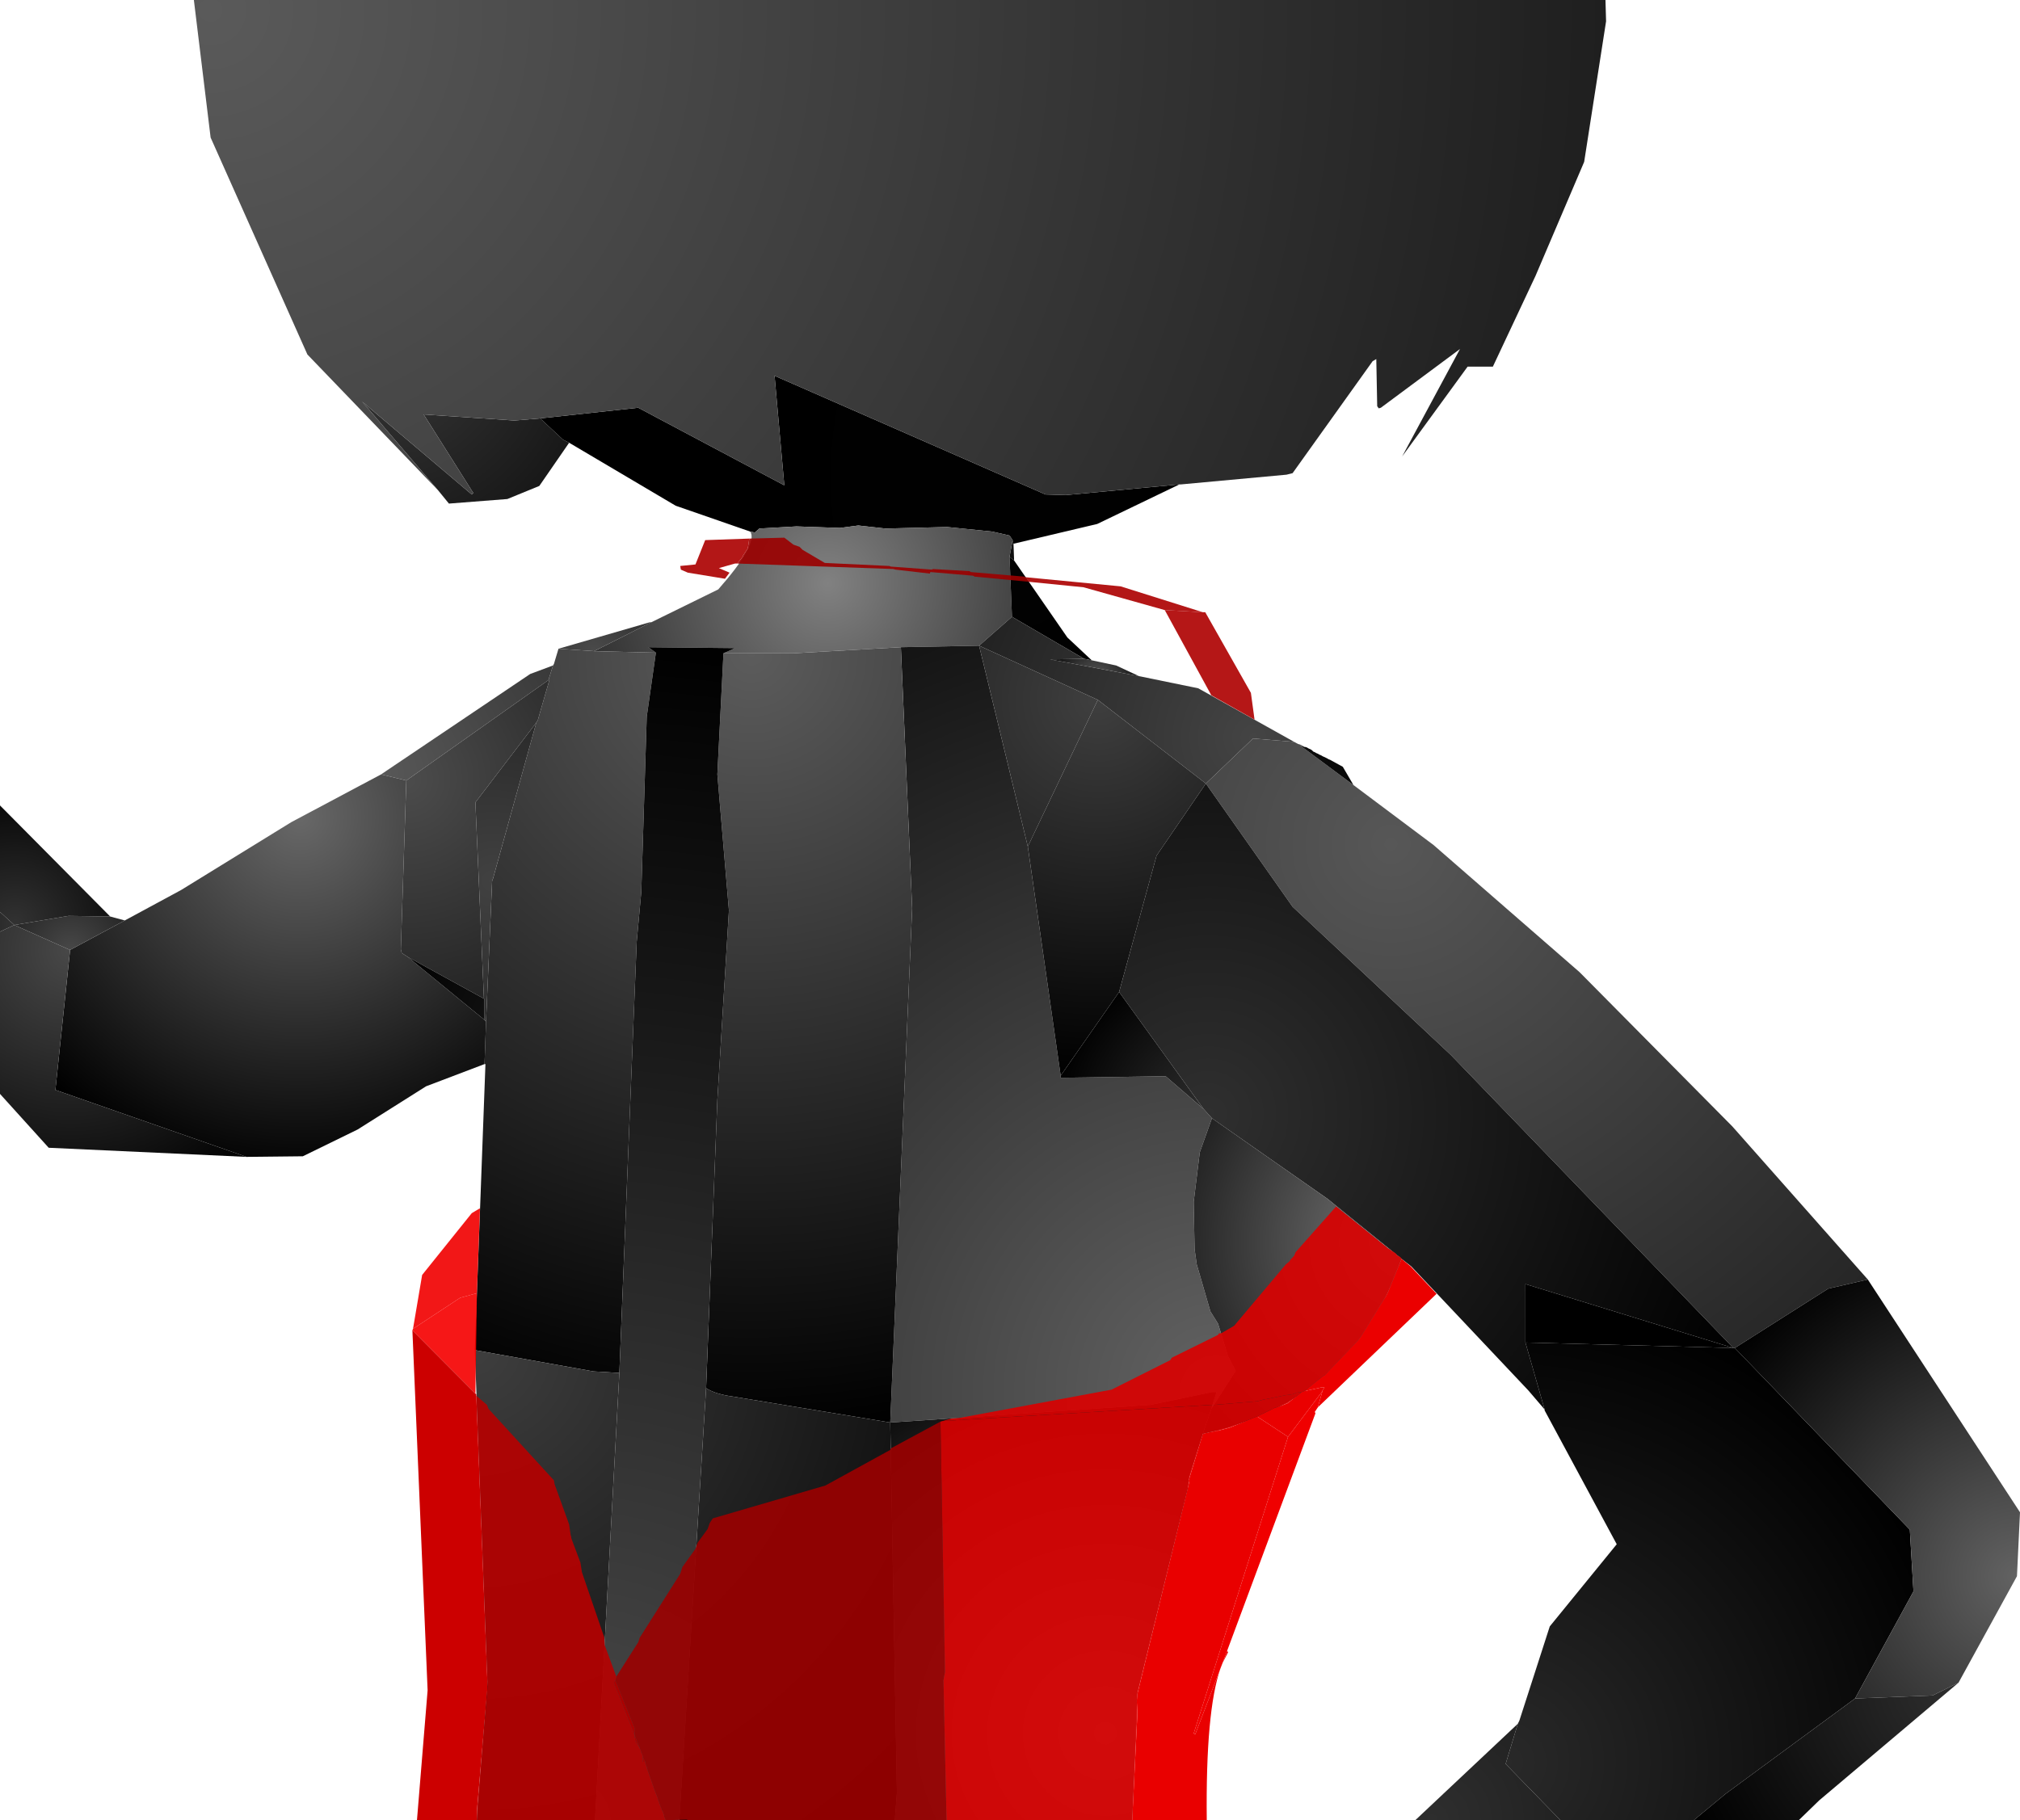 <?xml version="1.0" encoding="UTF-8" standalone="no"?>
<svg xmlns:xlink="http://www.w3.org/1999/xlink" height="299.1px" width="331.85px" xmlns="http://www.w3.org/2000/svg">
  <g transform="matrix(1.0, 0.0, 0.0, 1.0, 400.0, 300.0)">
    <path d="M-306.5 -227.25 L-311.4 -220.15 -316.65 -218.0 -326.25 -217.25 -328.0 -219.4 -340.5 -234.0 -322.5 -218.75 -322.25 -219.0 -330.4 -231.9 -315.5 -230.9 -311.25 -231.25 -307.5 -227.75 -306.5 -227.25" fill="url(#gradient0)" fill-rule="evenodd" stroke="none"/>
    <path d="M-276.75 -212.65 L-289.0 -216.9 -306.5 -227.25 -307.5 -227.75 -311.25 -231.25 -295.15 -233.0 -271.15 -220.25 -272.75 -238.25 -228.25 -218.75 -224.9 -218.65 -206.25 -220.4 -219.75 -213.9 -233.5 -210.65 -233.65 -211.25 -234.15 -212.0 -237.0 -212.65 -244.4 -213.4 -254.5 -213.15 -259.0 -213.65 -262.0 -213.25 -269.15 -213.5 -275.25 -213.15 -276.0 -212.5 -276.75 -212.65" fill="url(#gradient1)" fill-rule="evenodd" stroke="none"/>
    <path d="M-328.0 -219.4 L-349.5 -241.75 -365.4 -277.4 -368.15 -300.0 -136.25 -300.0 -136.15 -296.5 -139.75 -273.4 -147.75 -254.65 -154.75 -239.75 -158.9 -239.75 -169.65 -225.0 -160.15 -242.65 -173.15 -233.0 -173.5 -232.9 -173.75 -233.25 -173.9 -241.0 -174.5 -240.65 -187.65 -222.25 -188.65 -222.0 -206.0 -220.4 -206.25 -220.4 -224.9 -218.65 -228.25 -218.75 -272.75 -238.25 -271.15 -220.25 -295.15 -233.0 -311.25 -231.25 -315.5 -230.9 -330.4 -231.9 -322.25 -219.0 -322.5 -218.75 -340.5 -234.0 -328.0 -219.4" fill="url(#gradient2)" fill-rule="evenodd" stroke="none"/>
    <path d="M-233.5 -210.65 L-233.4 -207.9 -234.15 -208.5 -233.65 -211.25 -233.5 -210.65" fill="url(#gradient3)" fill-rule="evenodd" stroke="none"/>
    <path d="M-293.25 -197.75 L-293.0 -197.75 -282.0 -203.15 Q-275.4 -210.65 -276.75 -212.65 L-276.0 -212.5 -275.25 -213.15 -269.15 -213.5 -262.0 -213.25 -259.0 -213.65 -254.5 -213.15 -244.4 -213.4 -237.0 -212.65 -234.15 -212.0 -233.65 -211.25 -234.15 -208.5 -233.75 -198.65 -239.15 -193.9 -252.0 -193.65 -269.65 -192.65 -281.15 -192.65 Q-280.2 -193.05 -279.25 -193.5 L-293.5 -193.65 -292.25 -192.75 -302.4 -193.0 Q-297.8 -195.3 -293.25 -197.65 L-293.25 -197.75" fill="url(#gradient4)" fill-rule="evenodd" stroke="none"/>
    <path d="M-233.4 -207.9 L-224.65 -195.25 -220.65 -191.5 -221.9 -191.75 -233.75 -198.65 -234.15 -208.5 -233.4 -207.9" fill="url(#gradient5)" fill-rule="evenodd" stroke="none"/>
    <path d="M-212.9 -188.9 L-203.15 -186.9 -187.4 -178.1 -194.15 -178.65 -201.9 -171.25 -219.65 -185.0 -239.15 -193.9 -233.75 -198.65 -221.9 -191.75 -227.5 -191.65 -212.9 -188.9 M-186.4 -177.65 L-185.65 -177.25 -186.4 -177.5 -186.4 -177.65" fill="url(#gradient6)" fill-rule="evenodd" stroke="none"/>
    <path d="M-231.15 -160.9 L-225.75 -123.25 -225.75 -122.9 -208.5 -123.15 -202.25 -117.75 -200.9 -116.25 -202.9 -110.65 -203.9 -102.5 -203.75 -94.75 -203.4 -92.25 -201.15 -84.5 -199.9 -82.5 -198.25 -77.15 -197.0 -74.75 -201.0 -68.5 -200.15 -71.25 -200.9 -71.25 -211.0 -69.15 -253.75 -66.25 -250.15 -150.75 -252.0 -193.65 -239.15 -193.9 -231.15 -160.9" fill="url(#gradient7)" fill-rule="evenodd" stroke="none"/>
    <path d="M-322.0 -78.15 L-320.25 -125.15 -320.4 -125.15 -320.15 -132.15 -319.15 -155.25 -319.0 -155.65 -311.9 -181.25 -311.65 -181.65 -309.75 -188.25 -309.9 -188.25 -309.15 -190.65 -309.0 -190.9 -308.25 -193.4 -302.4 -193.0 -292.25 -192.75 -293.75 -182.25 -294.65 -153.4 -295.4 -145.25 -298.25 -74.4 -302.5 -74.65 -322.0 -78.15 M-281.15 -192.65 L-269.65 -192.65 -252.0 -193.65 -250.15 -150.75 -253.75 -66.25 -279.5 -70.5 Q-282.5 -70.9 -284.0 -71.9 L-282.15 -119.25 -280.25 -150.4 -282.15 -172.75 -281.15 -192.65" fill="url(#gradient8)" fill-rule="evenodd" stroke="none"/>
    <path d="M-288.4 -0.9 L-302.25 -0.9 -298.25 -74.4 -295.4 -145.25 -294.65 -153.4 -293.75 -182.25 -292.25 -192.75 -293.5 -193.65 -279.25 -193.5 Q-280.2 -193.05 -281.15 -192.65 L-282.15 -172.75 -280.25 -150.4 -282.15 -119.25 -284.0 -71.9 -288.4 -0.9" fill="url(#gradient9)" fill-rule="evenodd" stroke="none"/>
    <path d="M-308.25 -193.4 L-293.25 -197.75 -293.25 -197.65 Q-297.8 -195.3 -302.4 -193.0 L-308.25 -193.4" fill="url(#gradient10)" fill-rule="evenodd" stroke="none"/>
    <path d="M-220.65 -191.5 L-216.65 -190.65 -212.9 -188.9 -227.5 -191.65 -221.9 -191.75 -220.65 -191.5" fill="url(#gradient11)" fill-rule="evenodd" stroke="none"/>
    <path d="M-337.4 -172.75 L-312.9 -189.25 -309.15 -190.65 -309.9 -188.25 -333.25 -171.75 -337.4 -172.75" fill="url(#gradient12)" fill-rule="evenodd" stroke="none"/>
    <path d="M-320.4 -125.15 L-330.0 -121.5 -341.25 -114.4 -350.25 -110.0 -359.5 -109.9 -390.9 -120.9 -388.5 -143.75 -388.5 -143.9 -379.5 -148.75 -370.25 -153.75 -352.15 -164.9 -337.4 -172.75 -333.25 -171.75 -334.15 -144.0 -334.0 -143.4 -333.0 -142.75 -320.4 -132.4 -320.15 -132.15 -320.4 -125.15" fill="url(#gradient13)" fill-rule="evenodd" stroke="none"/>
    <path d="M-381.9 -149.4 L-379.5 -148.75 -388.5 -143.9 -397.65 -148.0 -388.75 -149.5 -381.9 -149.4" fill="url(#gradient14)" fill-rule="evenodd" stroke="none"/>
    <path d="M-400.0 -150.15 L-400.0 -167.65 -381.9 -149.4 -388.75 -149.5 -397.65 -148.0 -400.0 -150.15" fill="url(#gradient15)" fill-rule="evenodd" stroke="none"/>
    <path d="M-400.0 -146.9 L-400.0 -150.15 -397.65 -148.0 -400.0 -146.9" fill="url(#gradient16)" fill-rule="evenodd" stroke="none"/>
    <path d="M-359.5 -109.9 L-392.0 -111.4 -400.0 -120.25 -400.0 -146.9 -397.65 -148.0 -388.5 -143.9 -388.5 -143.75 -390.9 -120.9 -359.5 -109.9" fill="url(#gradient17)" fill-rule="evenodd" stroke="none"/>
    <path d="M-333.25 -171.75 L-309.9 -188.25 -309.75 -188.25 -311.65 -181.65 -311.9 -181.25 -321.9 -168.15 -320.5 -135.9 -333.0 -142.75 -334.0 -143.4 -334.15 -144.0 -333.25 -171.75" fill="url(#gradient18)" fill-rule="evenodd" stroke="none"/>
    <path d="M-320.15 -132.15 L-320.4 -132.4 -320.4 -135.75 -320.5 -135.9 -321.9 -168.15 -311.9 -181.25 -319.0 -155.65 -319.15 -155.25 -320.15 -132.15" fill="url(#gradient19)" fill-rule="evenodd" stroke="none"/>
    <path d="M-320.4 -132.4 L-333.0 -142.75 -320.5 -135.9 -320.4 -135.75 -320.4 -132.4" fill="url(#gradient20)" fill-rule="evenodd" stroke="none"/>
    <path d="M-219.65 -185.0 L-231.15 -160.9 -239.15 -193.9 -219.65 -185.0" fill="url(#gradient21)" fill-rule="evenodd" stroke="none"/>
    <path d="M-201.9 -171.25 L-210.0 -159.4 -216.15 -137.0 -225.75 -123.25 -231.15 -160.9 -219.65 -185.0 -201.9 -171.25" fill="url(#gradient22)" fill-rule="evenodd" stroke="none"/>
    <path d="M-187.4 -178.1 L-186.75 -177.75 -186.4 -177.65 -186.4 -177.5 -177.65 -171.0 -164.5 -161.15 -140.5 -140.25 -115.4 -114.9 -93.15 -89.75 -99.65 -88.25 -115.0 -78.5 -115.25 -78.5 -161.65 -126.65 -187.65 -151.0 -201.9 -171.25 -194.15 -178.65 -187.4 -178.1" fill="url(#gradient23)" fill-rule="evenodd" stroke="none"/>
    <path d="M-185.65 -177.25 L-185.5 -177.25 -185.25 -177.15 -185.0 -177.0 -184.75 -176.9 -184.5 -176.75 -184.25 -176.5 -184.0 -176.4 -183.75 -176.25 -183.5 -176.15 -183.25 -176.0 -183.0 -175.9 -182.75 -175.75 -182.0 -175.4 -181.75 -175.25 -181.5 -175.15 -179.4 -174.0 -177.65 -171.0 -186.4 -177.5 -185.65 -177.25" fill="url(#gradient24)" fill-rule="evenodd" stroke="none"/>
    <path d="M-146.25 -68.4 L-148.9 -71.5 -168.15 -91.9 -169.75 -93.15 -181.9 -103.0 -200.9 -116.25 -202.25 -117.75 -216.15 -137.0 -210.0 -159.4 -201.9 -171.25 -187.65 -151.0 -161.65 -126.65 -115.25 -78.5 -149.4 -89.0 -149.4 -79.4 -146.25 -68.4" fill="url(#gradient25)" fill-rule="evenodd" stroke="none"/>
    <path d="M-149.4 -79.4 L-149.4 -89.0 -115.25 -78.5 -149.4 -79.4" fill="url(#gradient26)" fill-rule="evenodd" stroke="none"/>
    <path d="M-121.75 -0.9 L-143.65 -0.9 -152.65 -10.15 -150.65 -16.75 -150.4 -17.25 -145.4 -32.75 -134.4 -46.25 -146.25 -68.25 -146.25 -68.4 -149.4 -79.4 -115.25 -78.5 -115.0 -78.5 -86.25 -48.65 -85.65 -38.5 -95.25 -20.9 -116.5 -5.25 -121.75 -0.9" fill="url(#gradient27)" fill-rule="evenodd" stroke="none"/>
    <path d="M-169.75 -93.15 Q-177.75 -69.75 -202.4 -64.4 L-201.0 -68.5 -197.0 -74.75 -198.25 -77.15 -199.9 -82.5 -201.15 -84.5 -203.4 -92.25 -203.75 -94.75 -203.9 -102.5 -202.9 -110.65 -200.9 -116.25 -181.9 -103.0 -169.75 -93.15" fill="url(#gradient28)" fill-rule="evenodd" stroke="none"/>
    <path d="M-225.75 -123.25 L-216.15 -137.0 -202.25 -117.75 -208.5 -123.15 -225.75 -122.9 -225.75 -123.25" fill="url(#gradient29)" fill-rule="evenodd" stroke="none"/>
    <path d="M-253.0 -0.9 L-288.4 -0.9 -284.0 -71.9 Q-282.5 -70.9 -279.5 -70.5 L-253.75 -66.25 -252.65 -5.4 -253.0 -0.9 M-302.25 -0.9 L-321.65 -0.9 -319.9 -23.65 -322.0 -78.15 -302.5 -74.65 -298.25 -74.4 -302.25 -0.9" fill="url(#gradient30)" fill-rule="evenodd" stroke="none"/>
    <path d="M-93.15 -89.75 L-68.15 -51.5 -68.65 -41.0 -78.25 -23.5 -82.5 -21.4 -95.25 -20.9 -85.65 -38.5 -86.25 -48.65 -115.0 -78.5 -99.65 -88.25 -93.15 -89.75" fill="url(#gradient31)" fill-rule="evenodd" stroke="none"/>
    <path d="M-78.25 -23.5 L-101.15 -4.15 -104.5 -0.9 -121.75 -0.9 -116.5 -5.25 -95.25 -20.9 -82.5 -21.4 -78.25 -23.5" fill="url(#gradient32)" fill-rule="evenodd" stroke="none"/>
    <path d="M-143.65 -0.9 L-167.5 -0.9 -150.65 -16.75 -152.65 -10.15 -143.65 -0.9" fill="url(#gradient33)" fill-rule="evenodd" stroke="none"/>
    <path d="M-202.4 -64.4 L-204.65 -57.4 -204.9 -55.25 -213.15 -22.0 -214.0 -0.9 -253.0 -0.9 -252.65 -5.4 -253.75 -66.25 -211.0 -69.15 -200.9 -71.25 -200.15 -71.25 -201.0 -68.5 -202.4 -64.4" fill="url(#gradient34)" fill-rule="evenodd" stroke="none"/>
    <path d="M-231.5 -205.15 L-231.0 -204.4 -239.9 -205.25 -240.15 -205.4 -247.15 -206.0 -247.25 -205.75 -252.9 -206.4 -253.25 -206.5 -278.9 -207.4 -278.0 -208.5 -277.9 -208.75 -277.15 -209.9 -276.9 -211.5 -271.15 -211.65 -269.65 -210.5 -268.65 -210.15 -268.15 -209.65 -264.5 -207.5 -253.9 -207.0 -253.65 -206.9 -246.9 -206.4 -246.75 -206.5 -240.75 -206.15 -240.5 -206.0 -231.75 -205.25 -231.5 -205.15 M-244.5 -0.9 L-286.75 -0.9 -287.25 -1.0 -290.65 -0.9 -290.9 -1.5 -290.9 -1.65 -291.15 -2.4 -291.25 -2.5 -291.9 -4.25 -292.0 -4.65 -292.4 -5.65 -293.75 -9.5 -293.75 -9.65 -293.9 -10.0 -294.0 -10.4 -294.0 -10.5 -294.4 -11.25 -294.4 -11.5 -294.5 -11.65 -294.5 -11.75 -294.65 -12.0 -294.75 -12.4 -294.9 -12.65 -294.9 -12.75 -295.75 -14.9 -295.75 -16.0 -298.9 -23.9 -298.75 -24.5 -295.15 -30.15 -294.9 -30.9 -288.25 -41.4 -287.9 -42.5 -285.75 -45.5 -285.4 -46.5 -283.75 -48.75 -283.4 -49.75 -282.9 -50.5 -264.4 -55.9 -253.75 -61.75 -253.65 -62.0 -245.5 -66.4 -244.75 -25.25 -245.0 -23.9 -244.5 -0.9" fill="#9b0000" fill-opacity="0.91" fill-rule="evenodd" stroke="none"/>
    <path d="M-231.0 -204.4 L-231.5 -205.15 -215.9 -203.65 -202.4 -199.4 -208.65 -199.75 -222.0 -203.5 -231.0 -204.4 M-276.9 -211.5 L-277.15 -209.9 -277.9 -208.75 -278.0 -208.5 -278.9 -207.4 -279.25 -207.4 -281.9 -206.65 -280.15 -205.9 -280.9 -204.9 -287.0 -205.9 -288.15 -206.4 -288.25 -207.0 -285.75 -207.25 -284.15 -211.25 -276.9 -211.5" fill="#ab0000" fill-opacity="0.91" fill-rule="evenodd" stroke="none"/>
    <path d="M-208.65 -199.75 L-202.4 -199.4 -202.0 -199.4 -194.5 -186.15 -193.9 -181.75 -201.0 -185.75 -208.65 -199.75" fill="#ae0000" fill-opacity="0.91" fill-rule="evenodd" stroke="none"/>
    <path d="M-332.15 -81.65 L-330.65 -90.5 -322.5 -100.65 -321.25 -101.4 -321.15 -101.4 -321.65 -87.5 -324.4 -86.75 -332.15 -81.65" fill="#f00000" fill-opacity="0.91" fill-rule="evenodd" stroke="none"/>
    <path d="M-332.25 -81.4 L-332.15 -81.65 -324.4 -86.75 -321.65 -87.5 -321.9 -71.0 -332.25 -81.4" fill="#f50000" fill-opacity="0.91" fill-rule="evenodd" stroke="none"/>
    <path d="M-245.15 -66.5 L-243.75 -66.9 -242.4 -67.0 -217.4 -71.65 -207.75 -76.5 -207.5 -76.9 -199.9 -80.65 -199.75 -80.9 -199.4 -80.9 -197.25 -82.15 -188.75 -92.25 -188.15 -92.75 -188.0 -93.0 -187.4 -93.65 -187.15 -94.25 -180.5 -101.75 -172.0 -94.9 -170.65 -94.0 -170.5 -93.75 -169.9 -93.4 -169.75 -93.15 -172.0 -87.65 -172.25 -87.15 -176.5 -80.25 -176.9 -79.75 -182.4 -74.0 -182.5 -74.0 -185.75 -71.4 -186.15 -71.25 -187.0 -71.15 -187.65 -70.9 -188.75 -70.75 -192.5 -70.0 -193.4 -69.75 -200.5 -69.15 -201.0 -69.15 -245.15 -66.5" fill="#da0000" fill-opacity="0.91" fill-rule="evenodd" stroke="none"/>
    <path d="M-214.0 -0.9 L-244.5 -0.9 -245.0 -23.9 -244.75 -25.25 -245.5 -66.4 -245.15 -66.5 -201.0 -69.15 -200.5 -69.15 -193.4 -69.75 -192.5 -70.0 -188.75 -70.75 -187.65 -70.9 -187.0 -71.15 -186.15 -71.25 -188.5 -69.4 -190.25 -68.75 -190.65 -68.65 -190.75 -68.5 -190.9 -68.5 Q-192.2 -67.85 -193.5 -67.25 L-198.0 -65.4 -199.9 -64.9 -200.25 -64.9 -200.75 -64.75 -200.9 -64.75 -202.4 -64.4 -204.75 -56.65 -204.65 -56.4 -213.15 -21.65 -213.25 -20.5 -213.15 -18.4 -214.0 -0.9" fill="#d90000" fill-opacity="0.91" fill-rule="evenodd" stroke="none"/>
    <path d="M-186.15 -71.25 L-185.75 -71.4 -183.0 -72.0 -182.4 -72.0 -182.75 -71.5 -182.75 -71.4 -188.4 -63.9 -193.5 -67.25 Q-192.2 -67.85 -190.9 -68.5 L-190.75 -68.5 -190.65 -68.65 -190.25 -68.75 -188.5 -69.4 -186.15 -71.25" fill="#ea0000" fill-rule="evenodd" stroke="none"/>
    <path d="M-169.75 -93.15 L-168.25 -91.9 -164.0 -87.4 -183.5 -68.75 -182.75 -71.4 -182.75 -71.5 -182.4 -72.0 -183.0 -72.0 -185.75 -71.4 -182.5 -74.0 -182.4 -74.0 -176.9 -79.75 -176.5 -80.25 -172.25 -87.15 -172.0 -87.65 -169.75 -93.15" fill="#eb0000" fill-rule="evenodd" stroke="none"/>
    <path d="M-183.5 -68.75 L-184.0 -68.0 -183.9 -67.75 -198.4 -28.75 -199.15 -26.75 -199.5 -25.85 -203.65 -15.0 -203.9 -15.15 -188.4 -63.9 -182.75 -71.4 -183.5 -68.75" fill="#f00000" fill-rule="evenodd" stroke="none"/>
    <path d="M-198.4 -28.75 L-198.25 -28.5 -199.15 -26.75 -198.4 -28.75 M-199.5 -25.85 Q-201.95 -18.85 -201.75 -0.9 L-214.0 -0.9 -213.15 -18.4 -213.25 -20.5 -213.15 -21.65 -204.65 -56.4 -204.75 -56.65 -202.4 -64.4 -200.9 -64.75 -200.75 -64.75 -200.25 -64.9 -199.9 -64.9 -198.0 -65.4 -193.5 -67.25 -188.4 -63.9 -203.9 -15.15 -203.65 -15.0 -199.5 -25.85" fill="#e90000" fill-rule="evenodd" stroke="none"/>
    <path d="M-321.65 -0.9 L-331.5 -0.9 -329.75 -22.25 -332.25 -81.4 -321.9 -71.0 -321.75 -70.9 -321.75 -70.65 -319.9 -22.9 -321.65 -2.4 -321.65 -0.9" fill="#cc0000" fill-rule="evenodd" stroke="none"/>
    <path d="M-290.65 -0.9 L-321.65 -0.9 -321.65 -2.4 -319.9 -22.9 -321.75 -70.65 -320.0 -69.15 -319.75 -68.5 -309.0 -56.75 -308.9 -56.15 -306.5 -49.5 -306.25 -47.75 -306.15 -47.4 -306.15 -47.25 -304.65 -43.25 -304.4 -41.65 -300.75 -31.0 -300.65 -29.65 -298.75 -24.5 -298.9 -23.9 -299.15 -23.5 -295.75 -14.9 -295.65 -14.0 -295.5 -13.65 -294.9 -12.75 -294.9 -12.65 -294.75 -12.4 -294.65 -12.0 -294.5 -11.75 -294.5 -11.65 -294.4 -11.5 -294.4 -11.25 -294.4 -10.5 -294.0 -10.5 -294.0 -10.4 -293.9 -10.0 -293.75 -9.65 -293.75 -9.5 -292.4 -5.65 -292.0 -4.65 -291.9 -4.25 -291.25 -2.5 -291.15 -2.4 -290.9 -1.65 -290.9 -1.5 -290.65 -0.9" fill="#b60000" fill-opacity="0.91" fill-rule="evenodd" stroke="none"/>
    <path d="M-294.9 -12.75 L-295.5 -13.65 -295.65 -14.0 -295.75 -14.9 -299.15 -23.5 -298.9 -23.9 -295.75 -16.0 -295.75 -14.9 -294.9 -12.75 M-294.0 -10.5 L-294.4 -10.5 -294.4 -11.25 -294.0 -10.5" fill="#ab0000" fill-rule="evenodd" stroke="none"/>
  </g>
  <defs>
    <radialGradient cx="0" cy="0" gradientTransform="matrix(0.042, 0.0, 0.0, 0.042, -336.7, -243.4)" gradientUnits="userSpaceOnUse" id="gradient0" r="819.2" spreadMethod="pad">
      <stop offset="0.0" stop-color="#393939"/>
      <stop offset="1.0" stop-color="#181818"/>
    </radialGradient>
    <radialGradient cx="0" cy="0" gradientTransform="matrix(0.146, 0.0, 0.0, 0.146, -203.75, -221.6)" gradientUnits="userSpaceOnUse" id="gradient1" r="819.2" spreadMethod="pad">
      <stop offset="0.0" stop-color="#010101"/>
      <stop offset="1.0" stop-color="#000000"/>
    </radialGradient>
    <radialGradient cx="0" cy="0" gradientTransform="matrix(0.28, 0.0, 0.0, 0.28, -365.4, -298.35)" gradientUnits="userSpaceOnUse" id="gradient2" r="819.2" spreadMethod="pad">
      <stop offset="0.0" stop-color="#5a5a5a"/>
      <stop offset="1.0" stop-color="#1f1f1f"/>
    </radialGradient>
    <radialGradient cx="0" cy="0" gradientTransform="matrix(0.013, 0.0, 0.0, 0.013, -233.65, -213.4)" gradientUnits="userSpaceOnUse" id="gradient3" r="819.2" spreadMethod="pad">
      <stop offset="0.0" stop-color="#1a1a1a"/>
      <stop offset="1.0" stop-color="#020202"/>
    </radialGradient>
    <radialGradient cx="0" cy="0" gradientTransform="matrix(0.049, 0.0, 0.0, 0.049, -264.0, -204.2)" gradientUnits="userSpaceOnUse" id="gradient4" r="819.2" spreadMethod="pad">
      <stop offset="0.0" stop-color="#818181"/>
      <stop offset="1.0" stop-color="#323232"/>
    </radialGradient>
    <radialGradient cx="0" cy="0" gradientTransform="matrix(0.03, 0.0, 0.0, 0.03, -234.15, -208.85)" gradientUnits="userSpaceOnUse" id="gradient5" r="819.2" spreadMethod="pad">
      <stop offset="0.0" stop-color="#030303"/>
      <stop offset="1.0" stop-color="#000000"/>
    </radialGradient>
    <radialGradient cx="0" cy="0" gradientTransform="matrix(0.058, 0.0, 0.0, 0.058, -194.1, -178.8)" gradientUnits="userSpaceOnUse" id="gradient6" r="819.2" spreadMethod="pad">
      <stop offset="0.0" stop-color="#444444"/>
      <stop offset="1.0" stop-color="#222222"/>
    </radialGradient>
    <radialGradient cx="0" cy="0" gradientTransform="matrix(0.162, 0.0, 0.0, 0.162, -200.2, -71.4)" gradientUnits="userSpaceOnUse" id="gradient7" r="819.2" spreadMethod="pad">
      <stop offset="0.0" stop-color="#626262"/>
      <stop offset="1.0" stop-color="#141414"/>
    </radialGradient>
    <radialGradient cx="0" cy="0" gradientTransform="matrix(0.157, 0.0, 0.0, 0.157, -276.55, -192.75)" gradientUnits="userSpaceOnUse" id="gradient8" r="819.2" spreadMethod="pad">
      <stop offset="0.0" stop-color="#5c5c5c"/>
      <stop offset="1.0" stop-color="#000000"/>
    </radialGradient>
    <radialGradient cx="0" cy="0" gradientTransform="matrix(0.238, 0.0, 0.0, 0.238, -306.2, -1.0)" gradientUnits="userSpaceOnUse" id="gradient9" r="819.2" spreadMethod="pad">
      <stop offset="0.0" stop-color="#4b4b4b"/>
      <stop offset="1.0" stop-color="#000000"/>
    </radialGradient>
    <radialGradient cx="0" cy="0" gradientTransform="matrix(0.034, 0.0, 0.0, 0.034, -302.5, -193.05)" gradientUnits="userSpaceOnUse" id="gradient10" r="819.2" spreadMethod="pad">
      <stop offset="0.0" stop-color="#4a4a4a"/>
      <stop offset="1.0" stop-color="#090909"/>
    </radialGradient>
    <radialGradient cx="0" cy="0" gradientTransform="matrix(0.011, 0.0, 0.0, 0.011, -219.95, -188.25)" gradientUnits="userSpaceOnUse" id="gradient11" r="819.2" spreadMethod="pad">
      <stop offset="0.0" stop-color="#5b5b5b"/>
      <stop offset="1.0" stop-color="#000000"/>
    </radialGradient>
    <radialGradient cx="0" cy="0" gradientTransform="matrix(0.05, 0.0, 0.0, 0.05, -337.4, -172.95)" gradientUnits="userSpaceOnUse" id="gradient12" r="819.2" spreadMethod="pad">
      <stop offset="0.0" stop-color="#585858"/>
      <stop offset="1.0" stop-color="#323232"/>
    </radialGradient>
    <radialGradient cx="0" cy="0" gradientTransform="matrix(0.073, 0.0, 0.0, 0.073, -350.7, -165.75)" gradientUnits="userSpaceOnUse" id="gradient13" r="819.2" spreadMethod="pad">
      <stop offset="0.0" stop-color="#686868"/>
      <stop offset="1.0" stop-color="#000000"/>
    </radialGradient>
    <radialGradient cx="0" cy="0" gradientTransform="matrix(0.02, 0.0, 0.0, 0.02, -388.4, -143.85)" gradientUnits="userSpaceOnUse" id="gradient14" r="819.2" spreadMethod="pad">
      <stop offset="0.0" stop-color="#484848"/>
      <stop offset="1.0" stop-color="#131313"/>
    </radialGradient>
    <radialGradient cx="0" cy="0" gradientTransform="matrix(0.024, 0.0, 0.0, 0.024, -397.5, -148.2)" gradientUnits="userSpaceOnUse" id="gradient15" r="819.2" spreadMethod="pad">
      <stop offset="0.0" stop-color="#323232"/>
      <stop offset="1.0" stop-color="#0a0a0a"/>
    </radialGradient>
    <radialGradient cx="0" cy="0" gradientTransform="matrix(0.004, 0.0, 0.0, 0.004, -397.5, -148.2)" gradientUnits="userSpaceOnUse" id="gradient16" r="819.2" spreadMethod="pad">
      <stop offset="0.0" stop-color="#323232"/>
      <stop offset="1.0" stop-color="#2a2a2a"/>
    </radialGradient>
    <radialGradient cx="0" cy="0" gradientTransform="matrix(0.055, 0.0, 0.0, 0.055, -388.4, -143.85)" gradientUnits="userSpaceOnUse" id="gradient17" r="819.2" spreadMethod="pad">
      <stop offset="0.0" stop-color="#484848"/>
      <stop offset="1.0" stop-color="#000000"/>
    </radialGradient>
    <radialGradient cx="0" cy="0" gradientTransform="matrix(0.055, 0.0, 0.0, 0.055, -333.2, -171.9)" gradientUnits="userSpaceOnUse" id="gradient18" r="819.2" spreadMethod="pad">
      <stop offset="0.0" stop-color="#4c4c4c"/>
      <stop offset="1.0" stop-color="#1d1d1d"/>
    </radialGradient>
    <radialGradient cx="0" cy="0" gradientTransform="matrix(0.051, 0.0, 0.0, 0.051, -319.05, -155.25)" gradientUnits="userSpaceOnUse" id="gradient19" r="819.2" spreadMethod="pad">
      <stop offset="0.0" stop-color="#414141"/>
      <stop offset="1.0" stop-color="#1e1e1e"/>
    </radialGradient>
    <radialGradient cx="0" cy="0" gradientTransform="matrix(0.03, 0.0, 0.0, 0.03, -312.6, -131.4)" gradientUnits="userSpaceOnUse" id="gradient20" r="819.2" spreadMethod="pad">
      <stop offset="0.0" stop-color="#171717"/>
      <stop offset="1.0" stop-color="#000000"/>
    </radialGradient>
    <radialGradient cx="0" cy="0" gradientTransform="matrix(0.033, 0.0, 0.0, 0.033, -219.6, -185.2)" gradientUnits="userSpaceOnUse" id="gradient21" r="819.2" spreadMethod="pad">
      <stop offset="0.0" stop-color="#3f3f3f"/>
      <stop offset="1.0" stop-color="#282828"/>
    </radialGradient>
    <radialGradient cx="0" cy="0" gradientTransform="matrix(0.076, 0.0, 0.0, 0.076, -219.6, -185.2)" gradientUnits="userSpaceOnUse" id="gradient22" r="819.2" spreadMethod="pad">
      <stop offset="0.0" stop-color="#3f3f3f"/>
      <stop offset="1.0" stop-color="#000000"/>
    </radialGradient>
    <radialGradient cx="0" cy="0" gradientTransform="matrix(0.129, 0.0, 0.0, 0.129, -171.5, -161.3)" gradientUnits="userSpaceOnUse" id="gradient23" r="819.2" spreadMethod="pad">
      <stop offset="0.0" stop-color="#575757"/>
      <stop offset="1.0" stop-color="#262626"/>
    </radialGradient>
    <radialGradient cx="0" cy="0" gradientTransform="matrix(0.042, 0.0, 0.0, 0.042, -187.45, -178.25)" gradientUnits="userSpaceOnUse" id="gradient24" r="819.2" spreadMethod="pad">
      <stop offset="0.0" stop-color="#0d0d0d"/>
      <stop offset="1.0" stop-color="#000000"/>
    </radialGradient>
    <radialGradient cx="0" cy="0" gradientTransform="matrix(0.116, 0.0, 0.0, 0.116, -201.5, -116.95)" gradientUnits="userSpaceOnUse" id="gradient25" r="819.2" spreadMethod="pad">
      <stop offset="0.0" stop-color="#2f2f2f"/>
      <stop offset="1.0" stop-color="#000000"/>
    </radialGradient>
    <radialGradient cx="0" cy="0" gradientTransform="matrix(0.042, 0.0, 0.0, 0.042, -149.4, -79.5)" gradientUnits="userSpaceOnUse" id="gradient26" r="819.2" spreadMethod="pad">
      <stop offset="0.0" stop-color="#000000"/>
      <stop offset="1.0" stop-color="#000000"/>
    </radialGradient>
    <radialGradient cx="0" cy="0" gradientTransform="matrix(0.095, 0.0, 0.0, 0.095, -152.6, -10.4)" gradientUnits="userSpaceOnUse" id="gradient27" r="819.2" spreadMethod="pad">
      <stop offset="0.0" stop-color="#292929"/>
      <stop offset="1.0" stop-color="#000000"/>
    </radialGradient>
    <radialGradient cx="0" cy="0" gradientTransform="matrix(0.065, 0.0, 0.0, 0.065, -169.05, -95.85)" gradientUnits="userSpaceOnUse" id="gradient28" r="819.2" spreadMethod="pad">
      <stop offset="0.0" stop-color="#777777"/>
      <stop offset="1.0" stop-color="#000000"/>
    </radialGradient>
    <radialGradient cx="0" cy="0" gradientTransform="matrix(0.031, 0.0, 0.0, 0.031, -201.5, -116.95)" gradientUnits="userSpaceOnUse" id="gradient29" r="819.2" spreadMethod="pad">
      <stop offset="0.0" stop-color="#2f2f2f"/>
      <stop offset="1.0" stop-color="#000000"/>
    </radialGradient>
    <radialGradient cx="0" cy="0" gradientTransform="matrix(0.126, 0.0, 0.0, 0.126, -322.0, -78.25)" gradientUnits="userSpaceOnUse" id="gradient30" r="819.2" spreadMethod="pad">
      <stop offset="0.0" stop-color="#3e3e3e"/>
      <stop offset="1.0" stop-color="#000000"/>
    </radialGradient>
    <radialGradient cx="0" cy="0" gradientTransform="matrix(0.073, 0.0, 0.0, 0.073, -68.75, -40.95)" gradientUnits="userSpaceOnUse" id="gradient31" r="819.2" spreadMethod="pad">
      <stop offset="0.0" stop-color="#626262"/>
      <stop offset="1.0" stop-color="#000000"/>
    </radialGradient>
    <radialGradient cx="0" cy="0" gradientTransform="matrix(0.06, 0.0, 0.0, 0.06, -78.3, -23.6)" gradientUnits="userSpaceOnUse" id="gradient32" r="819.2" spreadMethod="pad">
      <stop offset="0.0" stop-color="#2f2f2f"/>
      <stop offset="1.0" stop-color="#000000"/>
    </radialGradient>
    <radialGradient cx="0" cy="0" gradientTransform="matrix(0.041, 0.0, 0.0, 0.041, -164.7, -1.0)" gradientUnits="userSpaceOnUse" id="gradient33" r="819.2" spreadMethod="pad">
      <stop offset="0.0" stop-color="#2e2e2e"/>
      <stop offset="1.0" stop-color="#1b1b1b"/>
    </radialGradient>
    <radialGradient cx="0" cy="0" gradientTransform="matrix(0.076, 0.0, 0.0, 0.076, -218.4, -15.2)" gradientUnits="userSpaceOnUse" id="gradient34" r="819.2" spreadMethod="pad">
      <stop offset="0.0" stop-color="#838383"/>
      <stop offset="1.0" stop-color="#0e0e0e"/>
    </radialGradient>
  </defs>
</svg>
